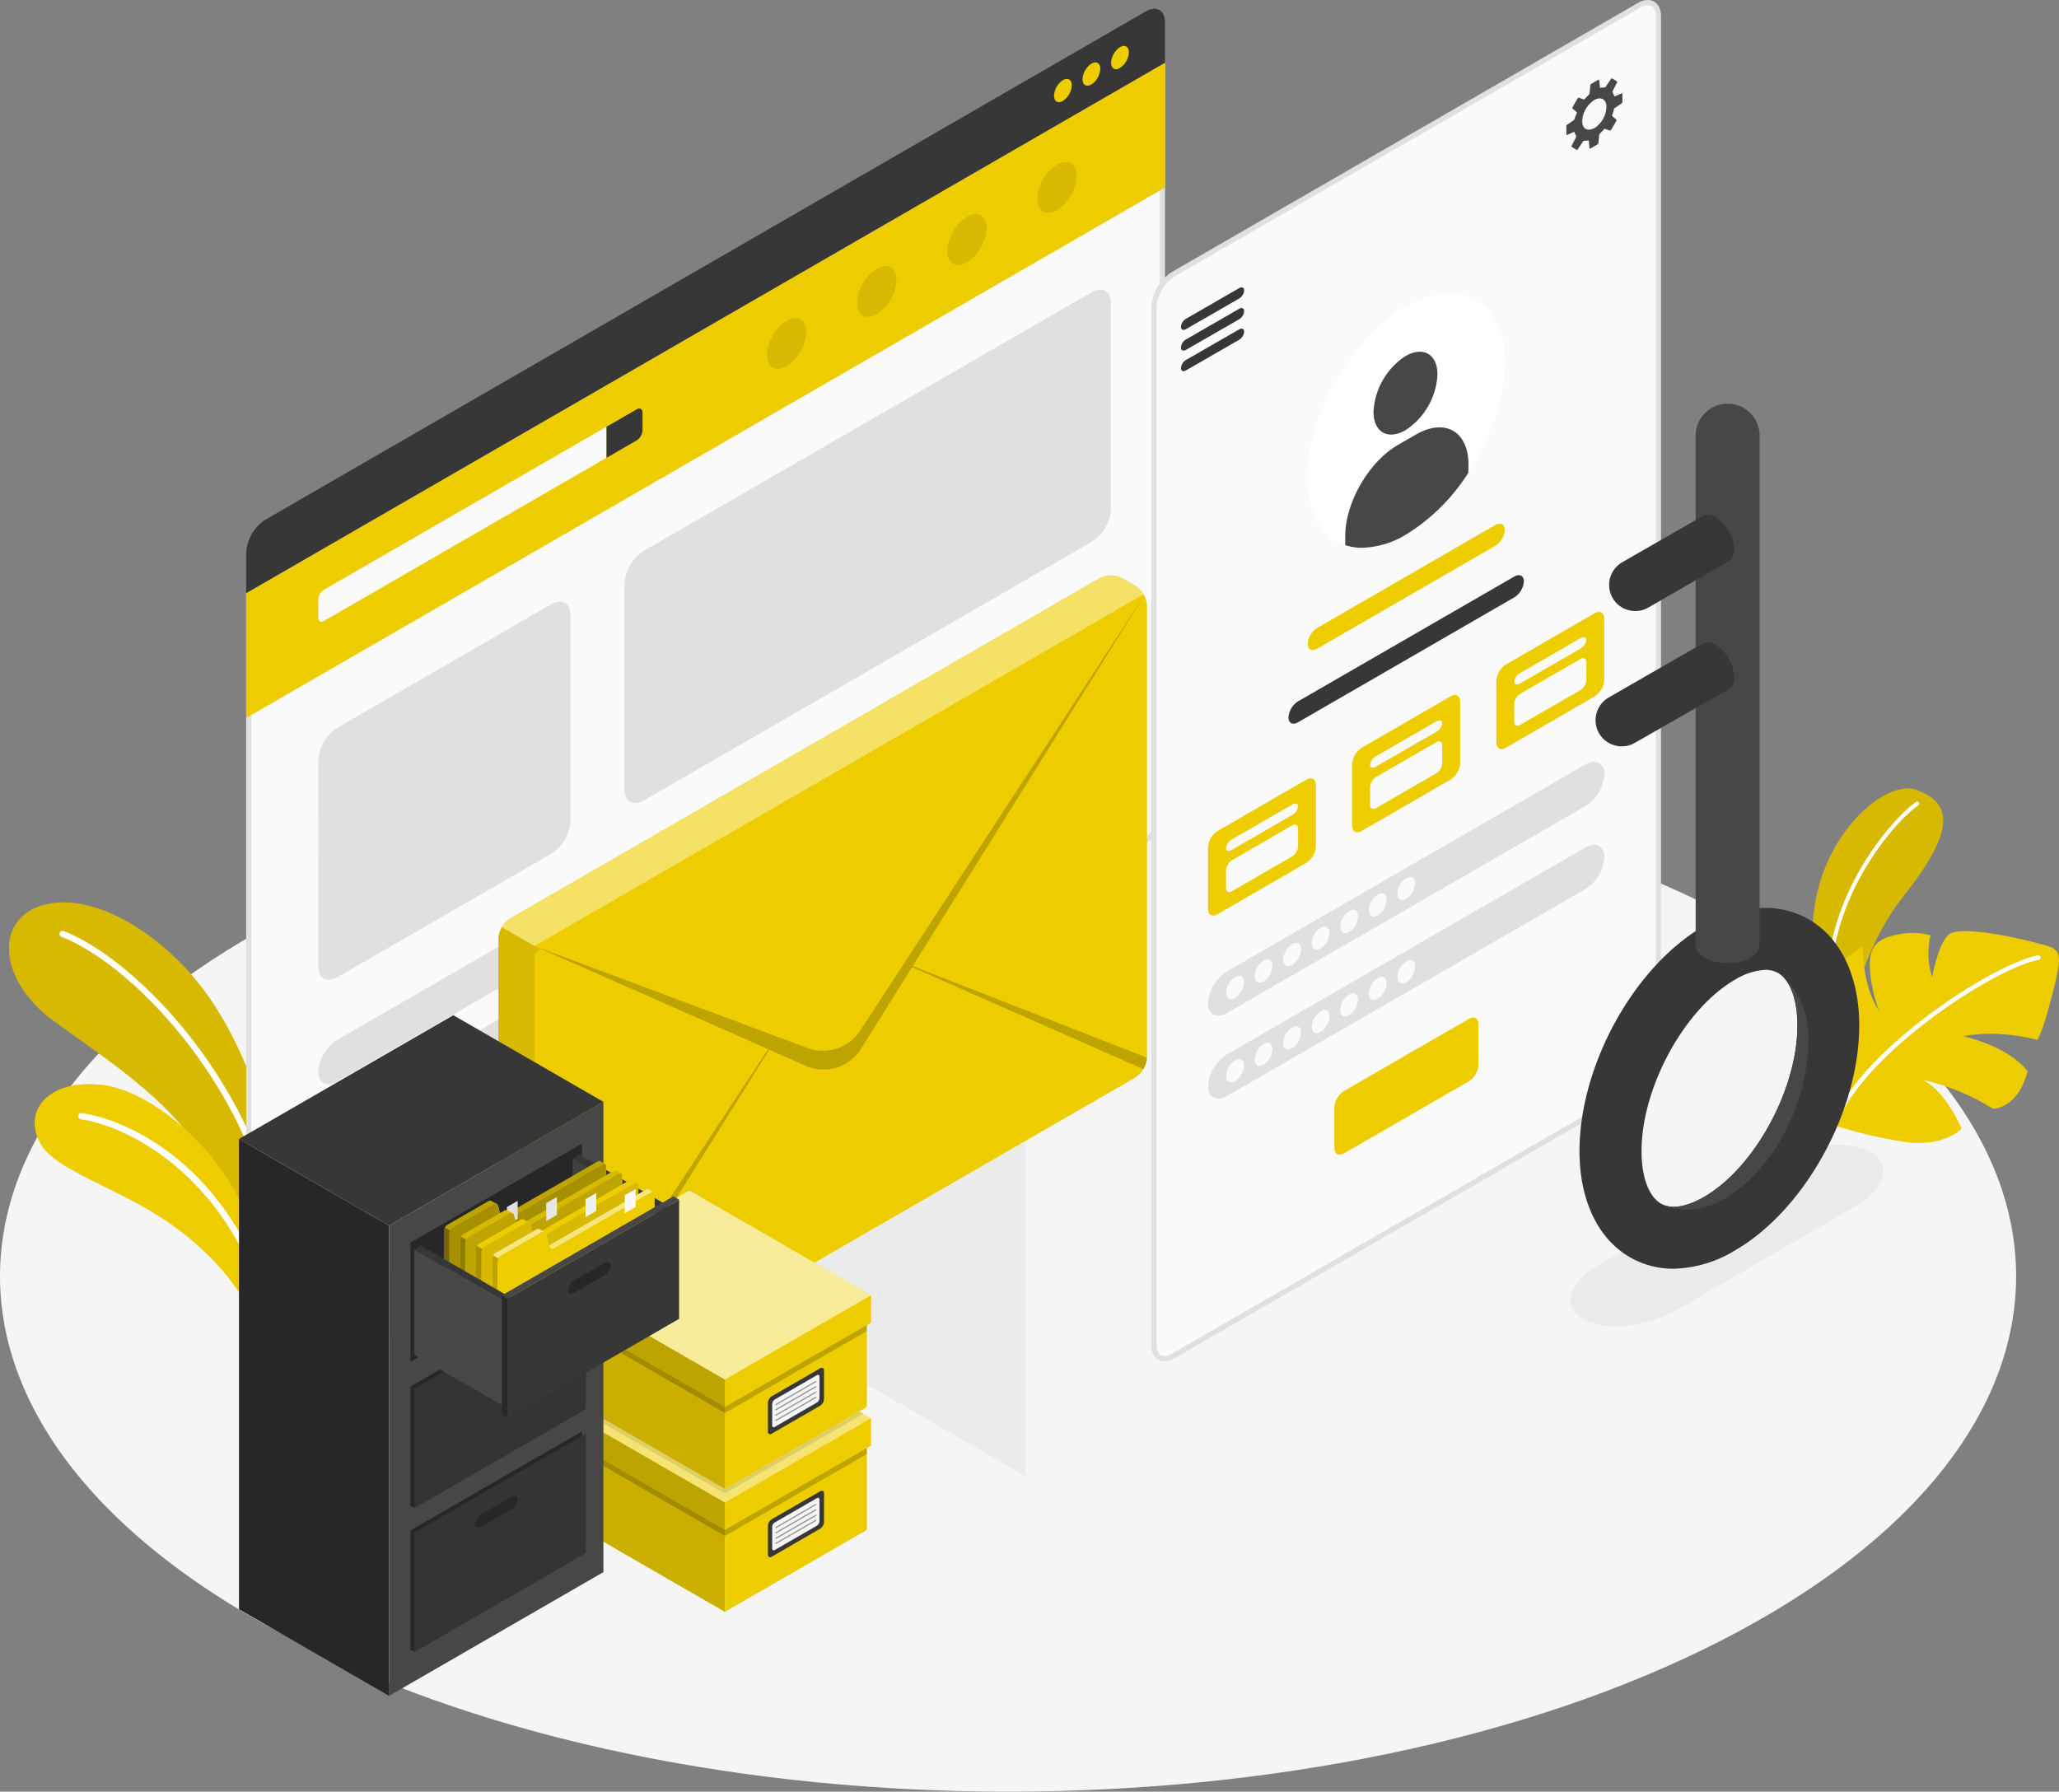 <svg xmlns="http://www.w3.org/2000/svg" viewBox="0 0 464.22 403.98"><rect x="0" y="0" width="464.22" height="403.98" fill="#808080" stroke="none"/><defs><style>.cls-1{fill:#f5f5f5;}.cls-2{fill:#ebebeb;}.cls-3{fill:#edcd00;}.cls-4,.cls-9{opacity:0.1;}.cls-10,.cls-15,.cls-17,.cls-25,.cls-5{fill:#fff;}.cls-12,.cls-6{fill:#fafafa;}.cls-7{fill:#e0e0e0;}.cls-8{fill:#373737;}.cls-10,.cls-23{opacity:0.4;}.cls-11{opacity:0.2;}.cls-12{stroke:#e0e0e0;stroke-miterlimit:10;stroke-width:1.17px;}.cls-13{fill:#474747;}.cls-14{opacity:0.15;}.cls-15{opacity:0.45;}.cls-16,.cls-21,.cls-25{opacity:0.5;}.cls-17{opacity:0.6;}.cls-18{fill:#272727;}.cls-19{opacity:0.05;}.cls-20{opacity:0.3;}.cls-22{fill:#e6e6e6;}.cls-24{fill:#f0f0f0;}</style></defs><g id="Camada_2" data-name="Camada 2"><g id="Floor"><path id="Floor-2" data-name="Floor" class="cls-1" d="M66.57,369.94c88.76,45.38,232.66,45.39,321.42,0s88.75-119,0-164.34-232.66-45.38-321.42,0S-22.19,324.57,66.57,369.94Z"/></g><g id="Shadows"><path id="Shadow" class="cls-2" d="M356.85,297.45c4.86,2.81,14.42,1.84,21.35-2.16l39.93-23.19c6.93-4,8.6-9.53,3.72-12.34s-14.44-1.85-21.37,2.15l-39.9,23.21C353.65,289.12,352,294.64,356.85,297.45Z"/><polygon id="Shadow-2" data-name="Shadow" class="cls-2" points="116.42 318.84 75.81 295.38 116.42 271.93 116.42 318.84"/><polygon id="Shadow-3" data-name="Shadow" class="cls-2" points="231.23 332.87 165.76 295.04 231.25 257.3 231.23 332.87"/></g><g id="Plants"><g id="Plants-2" data-name="Plants"><path class="cls-3" d="M61.48,264c.11-9.5-6.53-29.26-16.24-41.72s-25.1-21.66-36.16-18c-10.29,3.38-9.35,16.85,3,25.91s30.9,20.49,36.19,36l11.26,19.05Z"/><path class="cls-4" d="M61.48,264c.11-9.5-6.53-29.26-16.24-41.72s-25.1-21.66-36.16-18c-10.29,3.38-9.35,16.85,3,25.91s30.9,20.49,36.19,36l11.26,19.05Z"/><path class="cls-5" d="M62,277a.7.7,0,0,1-.62-.56c-6-32.51-31.89-59.19-47.53-65.2a.7.7,0,0,1-.39-.9.68.68,0,0,1,.89-.4c15.93,6.13,42.33,33.24,48.4,66.25a.69.69,0,0,1-.56.8A.41.41,0,0,1,62,277Z"/><path class="cls-3" d="M56.93,297.71c-1.46-5.35-7.88-14.25-18.34-21.65C27,267.86,12.29,264,9,257.67c-4-7.58,2.43-14.61,14.4-13s32.86,18.24,35.93,42.91Z"/><path class="cls-5" d="M59.32,292.14a.7.7,0,0,1-.59-.47c-9.61-27.9-30.7-37.91-40.5-39.3a.71.71,0,0,1-.59-.79.69.69,0,0,1,.79-.59c10.84,1.54,31.8,11.75,41.61,40.23a.69.69,0,0,1-.43.88A.59.59,0,0,1,59.32,292.14Z"/></g><g id="Plants-3" data-name="Plants"><path class="cls-3" d="M416,237s1.33-20,13.14-34.9,11.08-21,2.94-24S405.07,193,409.28,217,416,237,416,237Z"/><path class="cls-4" d="M416,237s1.33-20,13.14-34.9,11.08-21,2.94-24S405.07,193,409.28,217,416,237,416,237Z"/><path class="cls-5" d="M412.43,225.52a.46.46,0,0,1-.46-.44c-1.38-22.06,14.2-40.16,20-44.25a.46.46,0,1,1,.53.76c-5.71,4-21,21.77-19.63,43.43a.48.48,0,0,1-.44.5Z"/><path class="cls-3" d="M412.83,253.5a104.73,104.73,0,0,0,16.25,3.91c9.15,1.45,13.18-2.92,13.18-2.92s-3.6-8.57-8.79-11A50.83,50.83,0,0,1,449.33,250s5.59.08,7.81-8.44c0,0-3.31-5.12-14.4-7.89,0,0,6.75-1.7,16.47.78.73.29,3.84-10.73,4.78-15.81s-1.1-5-5.06-6.08-17.08-4-19.56-1.83-3.74,9.63-3.74,9.63a17.54,17.54,0,0,1-.38-9.44s-3.56-1.4-9.09.21c-4.53,1.32-4.75,4.4-4.54,7.88a34,34,0,0,0,2,8.84s-3.53-4.53-3.64-14.33c0,0-9.26,4.6-10.84,13.79C408.24,232.3,407,246.9,412.83,253.5Z"/><path class="cls-5" d="M414.58,251.71a.5.5,0,0,0,.46-.29c7.38-15.32,34.8-33.13,44.63-35a.51.51,0,0,0,.4-.6.52.52,0,0,0-.6-.41c-10,1.94-37.86,20-45.36,35.61a.52.52,0,0,0,.24.68A.48.48,0,0,0,414.58,251.71Z"/></g></g><g id="Computer_Screen" data-name="Computer Screen"><path class="cls-6" d="M57.9,304.8c-1.14,0-1.82-.94-1.82-2.51V134.09l206-118.94V182.69a8.93,8.93,0,0,1-4,7L59.54,304.29a3.44,3.44,0,0,1-1.64.51Z"/><path class="cls-7" d="M261.49,16.17V182.69a8.4,8.4,0,0,1-3.74,6.48L59.24,303.78a2.77,2.77,0,0,1-1.35.44c-1.1,0-1.22-1.35-1.22-1.93V134.42L261.49,16.17m1.17-2L55.5,133.75V302.29c0,2,1,3.1,2.39,3.1a3.87,3.87,0,0,0,1.94-.6l198.5-114.6a9.58,9.58,0,0,0,4.33-7.5V14.14Z"/><polygon class="cls-3" points="55.5 133.75 55.5 161.89 262.66 42.29 262.66 14.14 55.5 133.75"/><path class="cls-6" d="M71.75,135.25v4c0,.82.58,1.16,1.3.75l63.69-36.78v-7L73,133A2.87,2.87,0,0,0,71.75,135.25Z"/><path class="cls-8" d="M143.56,92.29c.72-.42,1.3-.08,1.3.75v4a2.86,2.86,0,0,1-1.3,2.25l-6.82,3.94v-7Z"/><path class="cls-8" d="M55.5,124.68a9.56,9.56,0,0,1,4.33-7.5L258.33,2.57c2.39-1.38,4.33-.26,4.33,2.5v9.07L55.5,133.75Z"/><path class="cls-3" d="M239.64,18.07a4.51,4.51,0,0,0-2,3.52c0,1.3.91,1.82,2,1.17a4.47,4.47,0,0,0,2-3.51C241.67,18,240.76,17.43,239.64,18.07Z"/><path class="cls-3" d="M246.07,14.35a4.51,4.51,0,0,0-2,3.52c0,1.3.91,1.82,2,1.17a4.47,4.47,0,0,0,2-3.51C248.1,14.23,247.19,13.7,246.07,14.35Z"/><path class="cls-3" d="M252.51,10.63a4.51,4.51,0,0,0-2,3.52c0,1.3.91,1.82,2,1.17a4.47,4.47,0,0,0,2-3.51C254.54,10.51,253.63,10,252.51,10.63Z"/><g class="cls-9"><path d="M197.67,60.61a9.83,9.83,0,0,0-4.44,7.69c0,2.83,2,4,4.44,2.57a9.83,9.83,0,0,0,4.44-7.69C202.11,60.34,200.12,59.2,197.67,60.61Z"/><path d="M177.36,72.34A9.81,9.81,0,0,0,172.92,80c0,2.83,2,4,4.44,2.56a9.81,9.81,0,0,0,4.44-7.69C181.8,72.07,179.81,70.92,177.36,72.34Z"/><path d="M218,48.89a9.8,9.8,0,0,0-4.44,7.69c0,2.83,2,4,4.44,2.56a9.83,9.83,0,0,0,4.44-7.69C222.42,48.62,220.43,47.47,218,48.89Z"/><path d="M238.29,37.14a9.81,9.81,0,0,0-4.44,7.69c0,2.83,2,4,4.44,2.56a9.81,9.81,0,0,0,4.44-7.69C242.73,36.87,240.74,35.72,238.29,37.14Z"/></g><path class="cls-7" d="M76.08,164.08l48.2-27.83c2.4-1.38,4.33-.26,4.33,2.5V185a9.56,9.56,0,0,1-4.33,7.5l-48.2,27.83c-2.39,1.38-4.33.26-4.33-2.5V171.58A9.55,9.55,0,0,1,76.08,164.08Z"/><path class="cls-7" d="M145.13,124.21l101-58.32c2.39-1.38,4.33-.26,4.33,2.5v46.29a9.58,9.58,0,0,1-4.33,7.5l-101,58.32c-2.4,1.38-4.33.26-4.33-2.5V131.71A9.58,9.58,0,0,1,145.13,124.21Z"/><path class="cls-7" d="M76.08,234.44l76.64-44.25c2.39-1.38,4.33-.4,4.33,2.19a9.29,9.29,0,0,1-4.33,7.19L76.08,243.82c-2.39,1.38-4.33.4-4.33-2.19A9.29,9.29,0,0,1,76.08,234.44Z"/><path class="cls-7" d="M76.08,250.85l76.64-44.25c2.39-1.38,4.33-.4,4.33,2.19a9.27,9.27,0,0,1-4.33,7.19L76.08,260.23c-2.39,1.39-4.33.4-4.33-2.19A9.29,9.29,0,0,1,76.08,250.85Z"/><path class="cls-7" d="M76.08,267.27,152.72,223c2.39-1.38,4.33-.4,4.33,2.19a9.29,9.29,0,0,1-4.33,7.19L76.08,276.65c-2.39,1.38-4.33.4-4.33-2.19A9.29,9.29,0,0,1,76.08,267.27Z"/></g><g id="Envelope"><g id="Letter"><path class="cls-3" d="M112.37,211.61a5.74,5.74,0,0,1,2.59-4.5l132.92-76.74a5.75,5.75,0,0,1,5.19,0l2.93,1.69a5.74,5.74,0,0,1,2.6,4.5V238.44a5.76,5.76,0,0,1-2.6,4.5L123.09,319.68a5.8,5.8,0,0,1-5.2,0L115,318a5.77,5.77,0,0,1-2.6-4.5Z"/><path class="cls-10" d="M113.12,209.05l7.38,4.25L257.84,134a5.38,5.38,0,0,0-1.84-1.94l-2.93-1.68a5.66,5.66,0,0,0-5.19,0L115,207.11A5.32,5.32,0,0,0,113.12,209.05Z"/><path class="cls-4" d="M112.36,211.61V313.48A5.72,5.72,0,0,0,115,318l2.92,1.7a4.75,4.75,0,0,0,.72.32,5.6,5.6,0,0,0,1.07.24,6.14,6.14,0,0,0,2-.07l.5-.13.31-.13a1.55,1.55,0,0,1-1.24,0,1.81,1.81,0,0,1-.8-1.71V216.3a2.27,2.27,0,0,1,1.35-2.21l-1.35-.79-7.38-4.25A5.4,5.4,0,0,0,112.36,211.61Z"/><path class="cls-11" d="M120.5,213.3l61.55,23a10,10,0,0,0,11.87-3.91l9.89-15.14,54.52-83.53-52.55,84.1,52.82,20.67a5.51,5.51,0,0,1-.81,2.59l-52.16-23-11.49,18.38a10,10,0,0,1-12.52,3.85l-8.18-3.61L121.3,319.89a1.81,1.81,0,0,1-.8-1.71v-1.7l52.69-79.92Z"/></g></g><g id="Mobile_Screen" data-name="Mobile Screen"><path class="cls-12" d="M260.17,69.34V303.25c0,2.76,1.93,3.88,4.33,2.5l105.07-60.67a9.55,9.55,0,0,0,4.33-7.5V3.68c0-2.77-1.93-3.88-4.33-2.5L264.5,61.84A9.55,9.55,0,0,0,260.17,69.34Z"/><path class="cls-8" d="M266.26,73.7a2.36,2.36,0,0,1,1.12-1.82l12-6.91c.62-.36,1.13-.13,1.13.52a2.36,2.36,0,0,1-1.13,1.82l-12,6.91C266.76,74.58,266.26,74.35,266.26,73.7Z"/><path class="cls-8" d="M266.26,78.36a2.35,2.35,0,0,1,1.12-1.82l12-6.91c.62-.36,1.13-.13,1.13.52A2.38,2.38,0,0,1,279.35,72l-12,6.91C266.76,79.24,266.26,79,266.26,78.36Z"/><path class="cls-8" d="M266.26,83a2.38,2.38,0,0,1,1.12-1.83l12-6.9c.62-.36,1.13-.13,1.13.52a2.38,2.38,0,0,1-1.13,1.82l-12,6.91C266.76,83.9,266.26,83.66,266.26,83Z"/><path class="cls-13" d="M365.78,23V21.17c0-.11-.08-.16-.19-.12l-1.43.65a.16.16,0,0,1-.24-.11,3.33,3.33,0,0,0-.33-.71.43.43,0,0,1,0-.35l1-1.94a.22.22,0,0,0-.08-.28l-1-.6a.21.21,0,0,0-.29.07l-1.2,1.79a.38.38,0,0,1-.31.16,3,3,0,0,0-.78.08.17.17,0,0,1-.21-.15l-.16-1.58c0-.11-.1-.15-.2-.1l-1.62.94a.44.44,0,0,0-.19.3l-.16,1.8a.65.65,0,0,1-.17.34,11.68,11.68,0,0,0-.9.95.33.33,0,0,1-.31.09l-1-.36a.25.25,0,0,0-.29.1l-1.19,2.06a.24.24,0,0,0,.05.31l.83.72a.29.29,0,0,1,.08.32A9.39,9.39,0,0,0,355,26.8a.69.69,0,0,1-.21.32l-1.48,1a.41.41,0,0,0-.16.31v1.87c0,.11.08.17.18.12l1.44-.65a.18.18,0,0,1,.24.11,3.4,3.4,0,0,0,.32.72.39.39,0,0,1,0,.35l-1,1.93a.22.22,0,0,0,.09.28l1,.6a.22.22,0,0,0,.29-.06l1.19-1.8a.45.45,0,0,1,.32-.16,3.13,3.13,0,0,0,.78-.08.17.17,0,0,1,.21.16l.16,1.57a.12.12,0,0,0,.19.1l1.62-.94a.42.42,0,0,0,.2-.3l.16-1.8a.58.58,0,0,1,.17-.34,8.11,8.11,0,0,0,.89-.95.34.34,0,0,1,.32-.09l1,.37a.27.27,0,0,0,.29-.11l1.19-2.06a.26.26,0,0,0,0-.31l-.83-.72a.32.32,0,0,1-.09-.32,8.15,8.15,0,0,0,.38-1.25.56.56,0,0,1,.21-.31l1.47-1A.43.43,0,0,0,365.78,23Zm-6.33,5.87c-1.51.87-2.73.17-2.73-1.58a6,6,0,0,1,2.73-4.73c1.51-.87,2.74-.16,2.74,1.58A6,6,0,0,1,359.45,28.91Z"/><path class="cls-5" d="M317,69.14c12.27-7.09,22.23-1.34,22.23,12.83s-10,31.42-22.23,38.51-22.24,1.34-22.24-12.84S304.76,76.23,317,69.14Z"/><path class="cls-13" d="M316.88,80.29c4-2.3,7.21-.43,7.21,4.17A15.94,15.94,0,0,1,316.88,97c-4,2.3-7.21.44-7.21-4.16A16,16,0,0,1,316.88,80.29Z"/><path class="cls-13" d="M331.09,104.82c0-7.56-5.3-10.62-11.85-6.84l-4.09,2.36c-6.54,3.78-11.85,13-11.85,20.52v2.06a11.94,11.94,0,0,0,3.82.59,20,20,0,0,0,9.92-3,43.81,43.81,0,0,0,14-13.91Z"/><path class="cls-3" d="M297,141.57,337.1,118.4c1.2-.69,2.17-.2,2.17,1.1a4.64,4.64,0,0,1-2.17,3.59L297,146.26c-1.2.69-2.17.2-2.17-1.09A4.64,4.64,0,0,1,297,141.57Z"/><path class="cls-8" d="M292.66,158.14,341.41,130c1.19-.69,2.16-.2,2.16,1.1a4.65,4.65,0,0,1-2.16,3.59l-48.75,28.17c-1.19.69-2.16.2-2.16-1.09A4.65,4.65,0,0,1,292.66,158.14Z"/><path class="cls-13" d="M342.71,152.68l13.65-7.88c.71-.41,1.3-.22,1.3.42a2.64,2.64,0,0,1-1.3,1.93L342.71,155c-.72.41-1.3.22-1.3-.43A2.61,2.61,0,0,1,342.71,152.68Z"/><path class="cls-3" d="M274.52,187.37l20-11.57c1.2-.7,2.17-.14,2.17,1.25v13.76a4.78,4.78,0,0,1-2.17,3.75l-20,11.57c-1.2.69-2.17.13-2.17-1.25V191.12A4.78,4.78,0,0,1,274.52,187.37Z"/><path class="cls-6" d="M277.71,189.29l13.65-7.88c.72-.42,1.3-.23,1.3.42a2.58,2.58,0,0,1-1.3,1.92l-13.65,7.89c-.71.41-1.29.22-1.29-.43A2.61,2.61,0,0,1,277.71,189.29Z"/><path class="cls-6" d="M276.42,196.23v4c0,.82.58,1.16,1.29.75l13.65-7.89a2.86,2.86,0,0,0,1.3-2.25v-4c0-.83-.58-1.16-1.3-.75L277.71,194A2.87,2.87,0,0,0,276.42,196.23Z"/><path class="cls-3" d="M307,168.61,327.06,157c1.19-.69,2.16-.13,2.16,1.25v13.77a4.8,4.8,0,0,1-2.16,3.75L307,187.37c-1.19.69-2.16.13-2.16-1.25V172.36A4.78,4.78,0,0,1,307,168.61Z"/><path class="cls-6" d="M310.21,170.53l13.65-7.88c.72-.42,1.3-.23,1.3.42a2.58,2.58,0,0,1-1.3,1.92l-13.65,7.88c-.72.42-1.3.23-1.3-.42A2.58,2.58,0,0,1,310.21,170.53Z"/><path class="cls-6" d="M308.91,177.47v4c0,.83.58,1.17,1.3.75l13.65-7.88a2.86,2.86,0,0,0,1.3-2.25v-4c0-.83-.58-1.17-1.3-.75l-13.65,7.88A2.86,2.86,0,0,0,308.91,177.47Z"/><path class="cls-3" d="M339.51,149.84l20-11.57c1.2-.69,2.17-.13,2.17,1.25v13.76a4.78,4.78,0,0,1-2.17,3.75l-20,11.57c-1.2.69-2.16.14-2.16-1.25V153.59A4.77,4.77,0,0,1,339.51,149.84Z"/><path class="cls-6" d="M342.71,151.77l13.65-7.88c.71-.42,1.29-.23,1.29.42a2.59,2.59,0,0,1-1.29,1.92l-13.65,7.88c-.72.42-1.3.23-1.3-.42A2.58,2.58,0,0,1,342.71,151.77Z"/><path class="cls-6" d="M341.41,158.71v4c0,.83.58,1.17,1.3.75l13.65-7.88a2.88,2.88,0,0,0,1.3-2.25v-4c0-.83-.59-1.17-1.3-.75l-13.65,7.88A2.86,2.86,0,0,0,341.41,158.71Z"/><path class="cls-7" d="M276.68,219l80.71-46.6c2.39-1.38,4.33-.4,4.33,2.2a9.3,9.3,0,0,1-4.33,7.19l-80.71,46.59c-2.39,1.38-4.33.4-4.33-2.19A9.29,9.29,0,0,1,276.68,219Z"/><path class="cls-7" d="M276.68,237.71l80.71-46.59c2.39-1.38,4.33-.4,4.33,2.19a9.29,9.29,0,0,1-4.33,7.19l-80.71,46.59c-2.39,1.38-4.33.4-4.33-2.19A9.29,9.29,0,0,1,276.68,237.71Z"/><path class="cls-3" d="M303,246l28.17-16.26c1.19-.7,2.16-.14,2.16,1.25v9.07a4.8,4.8,0,0,1-2.16,3.75L303,260.07c-1.19.69-2.16.13-2.16-1.25v-9.07A4.8,4.8,0,0,1,303,246Z"/><path class="cls-6" d="M278.45,220.33a4.45,4.45,0,0,0-2,3.52c0,1.29.9,1.82,2,1.17a4.49,4.49,0,0,0,2-3.52C280.48,220.2,279.57,219.68,278.45,220.33Z"/><path class="cls-6" d="M284.88,216.61a4.48,4.48,0,0,0-2,3.52c0,1.29.91,1.82,2,1.17a4.49,4.49,0,0,0,2-3.52C286.91,216.48,286,216,284.88,216.61Z"/><path class="cls-6" d="M291.31,212.89a4.48,4.48,0,0,0-2,3.52c0,1.29.91,1.82,2,1.17a4.48,4.48,0,0,0,2-3.52C293.35,212.76,292.44,212.24,291.31,212.89Z"/><path class="cls-6" d="M297.75,209.17a4.48,4.48,0,0,0-2,3.52c0,1.29.91,1.82,2,1.17a4.49,4.49,0,0,0,2-3.52C299.78,209,298.87,208.52,297.75,209.17Z"/><path class="cls-6" d="M304.18,205.45a4.47,4.47,0,0,0-2,3.51c0,1.3.91,1.83,2,1.18a4.49,4.49,0,0,0,2-3.52C306.21,205.32,305.3,204.8,304.18,205.45Z"/><path class="cls-6" d="M310.62,201.73a4.47,4.47,0,0,0-2,3.51c0,1.3.91,1.83,2,1.18a4.49,4.49,0,0,0,2-3.52C312.65,201.6,311.74,201.08,310.62,201.73Z"/><path class="cls-6" d="M317.05,198a4.47,4.47,0,0,0-2,3.51c0,1.3.91,1.83,2,1.18a4.51,4.51,0,0,0,2-3.52C319.08,197.88,318.17,197.36,317.05,198Z"/><path class="cls-6" d="M278.45,239.11a4.47,4.47,0,0,0-2,3.52c0,1.29.9,1.82,2,1.17a4.49,4.49,0,0,0,2-3.52C280.48,239,279.57,238.46,278.45,239.11Z"/><path class="cls-6" d="M284.88,235.39a4.49,4.49,0,0,0-2,3.52c0,1.29.91,1.82,2,1.17a4.49,4.49,0,0,0,2-3.52C286.91,235.27,286,234.74,284.88,235.39Z"/><path class="cls-6" d="M291.31,231.67a4.49,4.49,0,0,0-2,3.52c0,1.29.91,1.82,2,1.17a4.48,4.48,0,0,0,2-3.52C293.35,231.55,292.44,231,291.31,231.67Z"/><path class="cls-6" d="M297.75,228a4.49,4.49,0,0,0-2,3.52c0,1.29.91,1.82,2,1.17a4.49,4.49,0,0,0,2-3.52C299.78,227.83,298.87,227.3,297.75,228Z"/><path class="cls-6" d="M304.18,224.23a4.49,4.49,0,0,0-2,3.52c0,1.29.91,1.82,2,1.17a4.49,4.49,0,0,0,2-3.52C306.21,224.11,305.3,223.58,304.18,224.23Z"/><path class="cls-6" d="M310.62,220.51a4.49,4.49,0,0,0-2,3.52c0,1.29.91,1.82,2,1.17a4.49,4.49,0,0,0,2-3.52C312.65,220.39,311.74,219.86,310.62,220.51Z"/><path class="cls-6" d="M317.05,216.79a4.49,4.49,0,0,0-2,3.52c0,1.29.91,1.82,2,1.17a4.49,4.49,0,0,0,2-3.52C319.08,216.67,318.17,216.14,317.05,216.79Z"/></g><g id="Key"><path class="cls-8" d="M377.3,286.07a19.46,19.46,0,0,1-9.85-2.61c-7.2-4.16-11.34-12.87-11.34-23.89,0-19.38,12.32-41.68,28.05-50.76,8.47-4.88,16.88-5.42,23.68-1.49,7.21,4.16,11.34,12.87,11.34,23.89,0,19.39-12.32,41.68-28.05,50.76A27.76,27.76,0,0,1,377.3,286.07ZM398,218.68a14.8,14.8,0,0,0-6.83,2.22c-11.42,6.59-21.07,24.3-21.07,38.67,0,5.82,1.64,10.23,4.37,11.81,3.11,1.8,7.43-.16,9.73-1.49,11.42-6.59,21.07-24.31,21.07-38.68,0-5.81-1.63-10.23-4.36-11.8A5.72,5.72,0,0,0,398,218.68Z"/><path class="cls-13" d="M407.72,234.32c0-10.89-6.85-14.91-6.85-14.91h0c2.73,1.57,4.36,6,4.36,11.8,0,14.37-9.65,32.09-21.07,38.68-2.3,1.33-6.62,3.29-9.73,1.49,0,0,5.79,3.59,13.78-.77C399.79,264.29,407.72,248.69,407.72,234.32Z"/><path class="cls-13" d="M396.72,98.23a7.21,7.21,0,0,0-14.42,0v0h0V213h0a3.57,3.57,0,0,0,2.11,2.94,11.25,11.25,0,0,0,10.2,0,3.57,3.57,0,0,0,2.11-2.94h0V98.25h0Z"/><path class="cls-8" d="M391,123.86a9.22,9.22,0,0,0-4.17-7.21,2.88,2.88,0,0,0-3-.26h0L366,126.63l-.43.26a1,1,0,0,0-.17.1,5.28,5.28,0,0,0-.85.7,5.89,5.89,0,0,0,6.95,9.37l.34-.19,17.91-10.32h0A3,3,0,0,0,391,123.86Z"/><path class="cls-8" d="M391,152.59a9.22,9.22,0,0,0-4.17-7.22,2.9,2.9,0,0,0-3-.26h0l-20.86,12-.43.26a1,1,0,0,0-.17.1,5.84,5.84,0,0,0-.86.7,5.9,5.9,0,0,0,7,9.37l.34-.19,21-12h0A2.93,2.93,0,0,0,391,152.59Z"/></g><g id="Pastas"><g id="Box"><polygon class="cls-3" points="163.43 363.44 163.43 338.81 195.43 320.34 195.43 344.97 163.43 363.44"/><polygon class="cls-3" points="163.43 338.81 123.44 315.73 123.44 340.35 163.43 363.44 163.43 338.81"/><polygon class="cls-14" points="163.43 338.81 123.44 315.73 123.44 340.35 163.43 363.44 163.43 338.81"/><polygon class="cls-3" points="163.43 338.81 196.38 319.79 155.43 296.14 122.49 315.17 163.43 338.81"/><polygon class="cls-15" points="163.43 338.81 196.38 319.79 155.43 296.14 122.49 315.17 163.43 338.81"/><polygon class="cls-3" points="163.43 338.81 163.43 344.97 196.38 325.95 196.38 319.79 163.43 338.81"/><polygon class="cls-11" points="163.43 344.97 195.43 326.5 195.43 327.85 163.43 346.33 163.43 344.97"/><polygon class="cls-3" points="122.49 315.17 163.43 338.81 163.43 344.97 122.49 321.33 122.49 315.17"/><polygon class="cls-11" points="122.49 315.17 163.43 338.81 163.43 344.97 122.49 321.33 122.49 315.17"/><polygon class="cls-11" points="163.43 344.97 123.44 321.88 123.44 323.24 163.43 346.33 163.43 344.97"/><path class="cls-8" d="M174,342.56l10.92-6.31c.48-.27.86-.05.86.49v6.46a1.86,1.86,0,0,1-.86,1.48L174,351c-.48.27-.86.05-.86-.49V344A1.86,1.86,0,0,1,174,342.56Z"/><path class="cls-1" d="M174.67,343.29l9.52-5.5c.32-.18.57,0,.57.33V343a1.25,1.25,0,0,1-.57,1l-9.52,5.5c-.32.18-.57,0-.57-.33v-4.84A1.24,1.24,0,0,1,174.67,343.29Z"/><g class="cls-16"><path class="cls-8" d="M174.93,344.57a.13.13,0,0,1-.12-.07.14.14,0,0,1,.05-.19l9-5.19a.14.14,0,0,1,.19.05.15.15,0,0,1-.05.19l-9,5.19Z"/><path class="cls-8" d="M174.93,345.76a.15.15,0,0,1-.12-.07.14.14,0,0,1,.05-.19l9-5.19a.14.14,0,0,1,.19.05.15.15,0,0,1-.05.19l-9,5.19Z"/><path class="cls-8" d="M174.93,347a.15.15,0,0,1-.12-.07.14.14,0,0,1,.05-.19l9-5.19a.14.14,0,0,1,.19.05.15.15,0,0,1-.05.19l-9,5.19Z"/><path class="cls-8" d="M174.93,348.14a.15.15,0,0,1-.12-.07.14.14,0,0,1,.05-.19l9-5.19a.14.14,0,0,1,.19.05.15.15,0,0,1-.05.19l-9,5.19Z"/></g></g><polygon id="Shadow-4" data-name="Shadow" class="cls-4" points="193.7 318.24 163.43 335.72 125.17 313.61 124.23 314.17 163.43 336.73 194.64 318.79 193.7 318.24"/><g id="Box-2" data-name="Box"><polygon class="cls-3" points="163.43 335.72 163.43 311.09 195.43 292.62 195.43 317.25 163.43 335.72"/><polygon class="cls-3" points="163.43 311.09 123.44 288 123.44 312.63 163.43 335.72 163.43 311.09"/><polygon class="cls-14" points="163.43 311.09 123.44 288 123.44 312.63 163.43 335.72 163.43 311.09"/><polygon class="cls-3" points="163.43 311.09 196.38 292.06 155.43 268.42 122.49 287.45 163.43 311.09"/><polygon class="cls-17" points="163.43 311.09 196.38 292.06 155.43 268.42 122.49 287.45 163.43 311.09"/><polygon class="cls-3" points="163.43 311.09 163.43 317.25 196.38 298.23 196.38 292.06 163.43 311.09"/><polygon class="cls-11" points="163.43 317.25 195.43 298.78 195.43 300.13 163.43 318.6 163.43 317.25"/><polygon class="cls-3" points="122.49 287.45 163.43 311.09 163.43 317.25 122.49 293.61 122.49 287.45"/><polygon class="cls-11" points="122.49 287.45 163.43 311.09 163.43 317.25 122.49 293.61 122.49 287.45"/><polygon class="cls-11" points="163.43 317.25 123.44 294.16 123.44 295.51 163.43 318.6 163.43 317.25"/><path class="cls-8" d="M174,314.83l10.92-6.31c.48-.27.86,0,.86.5v6.46a1.86,1.86,0,0,1-.86,1.47L174,323.26c-.48.28-.86.06-.86-.49v-6.46A1.89,1.89,0,0,1,174,314.83Z"/><path class="cls-1" d="M174.67,315.57l9.52-5.51c.32-.18.57,0,.57.33v4.85a1.24,1.24,0,0,1-.57,1l-9.52,5.5c-.32.18-.57,0-.57-.33v-4.84A1.24,1.24,0,0,1,174.67,315.57Z"/><g class="cls-16"><path class="cls-8" d="M174.93,316.85a.15.15,0,0,1-.12-.07.14.14,0,0,1,.05-.19l9-5.2a.15.15,0,0,1,.19.05.14.14,0,0,1-.05.19l-9,5.2Z"/><path class="cls-8" d="M174.93,318a.14.14,0,0,1-.12-.06.14.14,0,0,1,.05-.19l9-5.2a.15.15,0,0,1,.19.05.14.14,0,0,1-.05.19l-9,5.2Z"/><path class="cls-8" d="M174.93,319.22a.14.14,0,0,1-.12-.06.14.14,0,0,1,.05-.19l9-5.2a.15.15,0,0,1,.19.05.14.14,0,0,1-.05.19l-9,5.2Z"/><path class="cls-8" d="M174.93,320.41a.13.13,0,0,1-.07-.25l9-5.2a.15.15,0,0,1,.19.05.14.14,0,0,1-.05.19l-9,5.2Z"/></g></g><g id="Cabinet"><g id="Cabinet-2" data-name="Cabinet"><polygon class="cls-18" points="87.71 382.38 53.88 362.85 53.88 256.82 87.71 276.35 87.71 382.38"/><polygon class="cls-13" points="87.71 276.35 136.04 248.44 136.04 354.48 87.71 382.38 87.71 276.35"/><polygon class="cls-8" points="136.04 248.44 87.71 276.35 53.88 256.82 102.21 228.91 136.04 248.44"/><polygon class="cls-18" points="92.54 345.07 131.21 322.75 131.21 349.62 132.09 350.13 93.43 372.45 92.54 371.94 92.54 345.07"/><polygon class="cls-8" points="93.43 345.58 132.1 323.26 132.09 350.13 93.43 372.45 93.43 345.58"/><g class="cls-19"><polygon points="93.43 345.58 132.1 323.26 132.09 350.13 93.43 372.45 93.43 345.58"/></g><path class="cls-18" d="M108.59,341.39l6.57-3.8c.86-.49,1.55-.27,1.55.5a3.08,3.08,0,0,1-1.55,2.29l-6.57,3.8c-.86.49-1.55.26-1.55-.51A3.07,3.07,0,0,1,108.59,341.39Z"/><polygon class="cls-18" points="92.54 312.62 131.21 290.3 131.21 317.17 132.09 317.68 93.43 340.01 92.54 339.49 92.54 312.62"/><polygon class="cls-8" points="93.43 313.13 132.1 290.81 132.09 317.68 93.43 340.01 93.43 313.13"/><g class="cls-19"><polygon points="93.43 313.13 132.1 290.81 132.09 317.68 93.43 340.01 93.43 313.13"/></g><path class="cls-18" d="M108.59,308.94l6.57-3.8c.86-.49,1.55-.27,1.55.51a3.07,3.07,0,0,1-1.55,2.28l-6.57,3.8c-.86.49-1.55.27-1.55-.5A3.08,3.08,0,0,1,108.59,308.94Z"/><polygon class="cls-18" points="92.54 280.17 131.21 257.85 131.21 284.72 92.54 307.04 92.54 280.17"/></g><g id="Drawer"><polygon class="cls-13" points="150.54 273.56 129.09 261.18 129.08 284.85 150.54 297.23 150.54 273.56"/><g class="cls-9"><polygon points="150.54 273.56 129.09 261.18 129.08 284.85 150.54 297.23 150.54 273.56"/></g><polygon class="cls-8" points="130.58 260.31 129.08 261.18 150.54 273.56 152.04 272.69 130.58 260.31"/><path class="cls-3" d="M136.63,262.92a.52.52,0,0,0-.21-.47l0,0-1.1-.64h0a.52.52,0,0,0-.53.05l-21.85,12.6-.64-2.57a.68.68,0,0,0-.32-.41h0l-1.14-.66h0a.66.66,0,0,0-.69,0l-9.3,5.36a1.69,1.69,0,0,0-.75,1.31v31a.56.56,0,0,0,.2.48h0l1.17.68h0a.56.56,0,0,0,.52-.06L135.88,290a1.66,1.66,0,0,0,.76-1.31Z"/><path class="cls-11" d="M111.92,271.43a.69.69,0,0,0-.68,0L102,276.83a1.56,1.56,0,0,0-.54.57l-1.13-.66a1.54,1.54,0,0,1,.53-.57l9.3-5.36a.66.66,0,0,1,.69,0h0Z"/><path class="cls-11" d="M136.37,262.42a.55.55,0,0,0-.5.07L114,275.11a.66.66,0,0,1-1-.4l-.1-.28,21.85-12.6a.65.65,0,0,1,.33-.1.33.33,0,0,1,.2,0h0Z"/><path class="cls-3" d="M136.63,262.93v25.74a1.66,1.66,0,0,1-.76,1.31l-34,19.65a.45.45,0,0,1-.67-.39v-31.1a1.47,1.47,0,0,1,.22-.74,1.63,1.63,0,0,1,.53-.57l9.3-5.36a.67.67,0,0,1,.68,0h0a.67.67,0,0,1,.32.42l.64,2.56.1.28a.66.66,0,0,0,1,.4l21.87-12.62a.53.53,0,0,1,.49-.07h.06A.53.53,0,0,1,136.63,262.93Z"/><path class="cls-20" d="M136.63,262.93v25.74a1.66,1.66,0,0,1-.76,1.31l-34,19.65a.45.45,0,0,1-.67-.39v-31.1a1.47,1.47,0,0,1,.22-.74,1.63,1.63,0,0,1,.53-.57l9.3-5.36a.67.67,0,0,1,.68,0h0a.67.67,0,0,1,.32.42l.64,2.56.1.28a.66.66,0,0,0,1,.4l21.87-12.62a.53.53,0,0,1,.49-.07h.06A.53.53,0,0,1,136.63,262.93Z"/><polygon class="cls-7" points="114.29 276.23 114.29 272.16 116.71 270.77 116.71 274.83 114.29 276.23"/><path class="cls-21" d="M101.47,309.65h0l-1.17-.68a.56.56,0,0,1-.2-.48v-31a1.5,1.5,0,0,1,.22-.74l1.13.66h0a1.58,1.58,0,0,0-.22.74v31.1A.44.44,0,0,0,101.47,309.65Z"/><path class="cls-3" d="M140.27,265.05a.54.54,0,0,0-.21-.48l-.05,0-1.09-.64h0a.52.52,0,0,0-.53.05l-21.85,12.6-.64-2.56a.69.69,0,0,0-.31-.42h0l-1.14-.66h0a.66.66,0,0,0-.69,0l-9.29,5.37a1.65,1.65,0,0,0-.76,1.3v31a.55.55,0,0,0,.2.48h0l1.18.68h0a.54.54,0,0,0,.51-.06l33.94-19.59a1.7,1.7,0,0,0,.75-1.31Z"/><path class="cls-4" d="M115.56,273.56a.67.67,0,0,0-.68,0L105.59,279a1.65,1.65,0,0,0-.54.57l-1.13-.66a1.56,1.56,0,0,1,.54-.57l9.29-5.36a.68.68,0,0,1,.69,0h0Z"/><path class="cls-4" d="M140,264.54a.55.55,0,0,0-.5.07l-21.87,12.62a.66.66,0,0,1-1-.4l-.1-.28L138.38,264a.65.65,0,0,1,.33-.1.42.42,0,0,1,.2,0h0Z"/><path class="cls-3" d="M140.27,265.05V290.8a1.69,1.69,0,0,1-.75,1.31l-34,19.64a.45.45,0,0,1-.67-.39v-31.1a1.62,1.62,0,0,1,.22-.74,1.53,1.53,0,0,1,.54-.56l9.29-5.37a.69.69,0,0,1,.68,0h0a.69.69,0,0,1,.31.42l.64,2.56.1.28a.66.66,0,0,0,1,.4l21.87-12.62a.55.55,0,0,1,.5-.07l0,0h0A.54.54,0,0,1,140.27,265.05Z"/><path class="cls-11" d="M140.27,265.05V290.8a1.69,1.69,0,0,1-.75,1.31l-34,19.64a.45.45,0,0,1-.67-.39v-31.1a1.62,1.62,0,0,1,.22-.74,1.53,1.53,0,0,1,.54-.56l9.29-5.37a.69.69,0,0,1,.68,0h0a.69.69,0,0,1,.31.42l.64,2.56.1.28a.66.66,0,0,0,1,.4l21.87-12.62a.55.55,0,0,1,.5-.07l0,0h0A.54.54,0,0,1,140.27,265.05Z"/><polygon class="cls-22" points="123.15 275.34 123.15 271.27 125.57 269.88 125.57 273.94 123.15 275.34"/><path class="cls-23" d="M105.11,311.77h0l-1.17-.68a.55.55,0,0,1-.2-.48v-31a1.62,1.62,0,0,1,.22-.74l1.13.66h0a1.65,1.65,0,0,0-.22.75v31.09A.43.43,0,0,0,105.11,311.77Z"/><path class="cls-3" d="M143.91,267.17a.54.54,0,0,0-.21-.48l0,0-1.09-.64h0a.53.53,0,0,0-.53.06l-21.85,12.6-.63-2.57a.77.77,0,0,0-.32-.42h0l-1.13-.66h0a.68.68,0,0,0-.69,0l-9.3,5.37a1.67,1.67,0,0,0-.76,1.31v31a.55.55,0,0,0,.21.48h0l1.17.67h0a.51.51,0,0,0,.51-.06l33.94-19.59a1.66,1.66,0,0,0,.75-1.31Z"/><path class="cls-3" d="M119.2,275.68a.67.67,0,0,0-.67,0l-9.3,5.37a1.68,1.68,0,0,0-.53.56l-1.14-.66a1.61,1.61,0,0,1,.54-.56l9.29-5.37a.7.7,0,0,1,.7,0h0Z"/><path class="cls-3" d="M143.65,266.66a.62.62,0,0,0-.5.07l-21.87,12.62a.66.66,0,0,1-1-.4l-.1-.27L142,266.07a.69.69,0,0,1,.34-.1.38.38,0,0,1,.19,0h0Z"/><path class="cls-3" d="M143.91,267.17v25.75a1.66,1.66,0,0,1-.75,1.31l-34,19.64a.44.44,0,0,1-.66-.38v-31.1a1.54,1.54,0,0,1,.22-.75,1.68,1.68,0,0,1,.53-.56l9.3-5.37a.67.67,0,0,1,.67,0h0a.71.71,0,0,1,.31.42l.64,2.57.1.27a.66.66,0,0,0,1,.41l21.87-12.62a.6.6,0,0,1,.5-.08l0,0h0A.55.55,0,0,1,143.91,267.17Z"/><path class="cls-4" d="M143.91,267.17v25.75a1.66,1.66,0,0,1-.75,1.31l-34,19.64a.44.44,0,0,1-.66-.38v-31.1a1.54,1.54,0,0,1,.22-.75,1.68,1.68,0,0,1,.53-.56l9.3-5.37a.67.67,0,0,1,.67,0h0a.71.71,0,0,1,.31.42l.64,2.57.1.27a.66.66,0,0,0,1,.41l21.87-12.62a.6.6,0,0,1,.5-.08l0,0h0A.55.55,0,0,1,143.91,267.17Z"/><polygon class="cls-24" points="132.01 274.45 132.01 270.38 134.43 268.99 134.43 273.05 132.01 274.45"/><path class="cls-20" d="M108.75,313.9h0l-1.17-.68a.55.55,0,0,1-.21-.48v-31a1.52,1.52,0,0,1,.23-.75l1.13.66h0a1.47,1.47,0,0,0-.22.74v31.1A.44.44,0,0,0,108.75,313.9Z"/><path class="cls-3" d="M147.55,269.29a.54.54,0,0,0-.2-.47l-.06,0-1.09-.63h0a.57.57,0,0,0-.54.06l-21.85,12.6-.63-2.57a.71.71,0,0,0-.32-.41h0l-1.14-.66h0a.66.66,0,0,0-.69,0l-9.3,5.36a1.66,1.66,0,0,0-.75,1.31v31a.53.53,0,0,0,.2.48h0l1.17.68h0a.54.54,0,0,0,.51-.06l33.94-19.6a1.67,1.67,0,0,0,.76-1.31Z"/><path class="cls-25" d="M122.85,277.8a.69.69,0,0,0-.68,0l-9.3,5.36a1.63,1.63,0,0,0-.53.57l-1.13-.66a1.46,1.46,0,0,1,.53-.57l9.3-5.36a.66.66,0,0,1,.69,0h0Z"/><path class="cls-25" d="M147.29,268.78a.57.57,0,0,0-.49.08l-21.88,12.62a.65.65,0,0,1-1-.41l-.11-.27,21.85-12.6a.69.69,0,0,1,.34-.1.3.3,0,0,1,.19,0h0Z"/><path class="cls-3" d="M147.55,269.29l0,25.75a1.66,1.66,0,0,1-.76,1.31l-34,19.65a.45.45,0,0,1-.67-.39v-31.1a1.47,1.47,0,0,1,.22-.74,1.63,1.63,0,0,1,.53-.57l9.3-5.36a.67.67,0,0,1,.68,0h0a.7.7,0,0,1,.32.42l.63,2.56.1.28a.66.66,0,0,0,1,.4l21.88-12.62a.53.53,0,0,1,.49-.07h.06A.54.54,0,0,1,147.55,269.29Z"/><polygon class="cls-6" points="140.87 273.56 140.87 269.49 143.29 268.1 143.29 272.16 140.87 273.56"/><path class="cls-11" d="M112.39,316h0l-1.17-.68a.53.53,0,0,1-.2-.48v-31a1.47,1.47,0,0,1,.22-.74l1.13.66h0a1.47,1.47,0,0,0-.22.74v31.1A.44.44,0,0,0,112.39,316Z"/><polygon class="cls-13" points="114.88 294.14 93.43 281.76 93.43 305.44 114.88 317.82 114.88 294.14"/><polygon class="cls-8" points="94.93 280.9 93.43 281.76 114.88 294.14 116.38 293.28 94.93 280.9"/><polygon class="cls-8" points="114.45 292.82 153.11 270.5 153.11 297.37 114.45 319.69 114.45 292.82"/><path class="cls-18" d="M129.6,288.62l6.58-3.79c.85-.5,1.55-.27,1.55.5a3.13,3.13,0,0,1-1.55,2.29l-6.58,3.79c-.85.5-1.54.27-1.54-.5A3.11,3.11,0,0,1,129.6,288.62Z"/><polygon class="cls-18" points="114.45 292.82 113.16 292.08 113.16 318.95 114.45 319.69 114.45 292.82"/><polygon class="cls-13" points="113.16 292.08 151.83 269.75 153.11 270.5 114.45 292.82 113.16 292.08"/></g></g></g></g></svg>